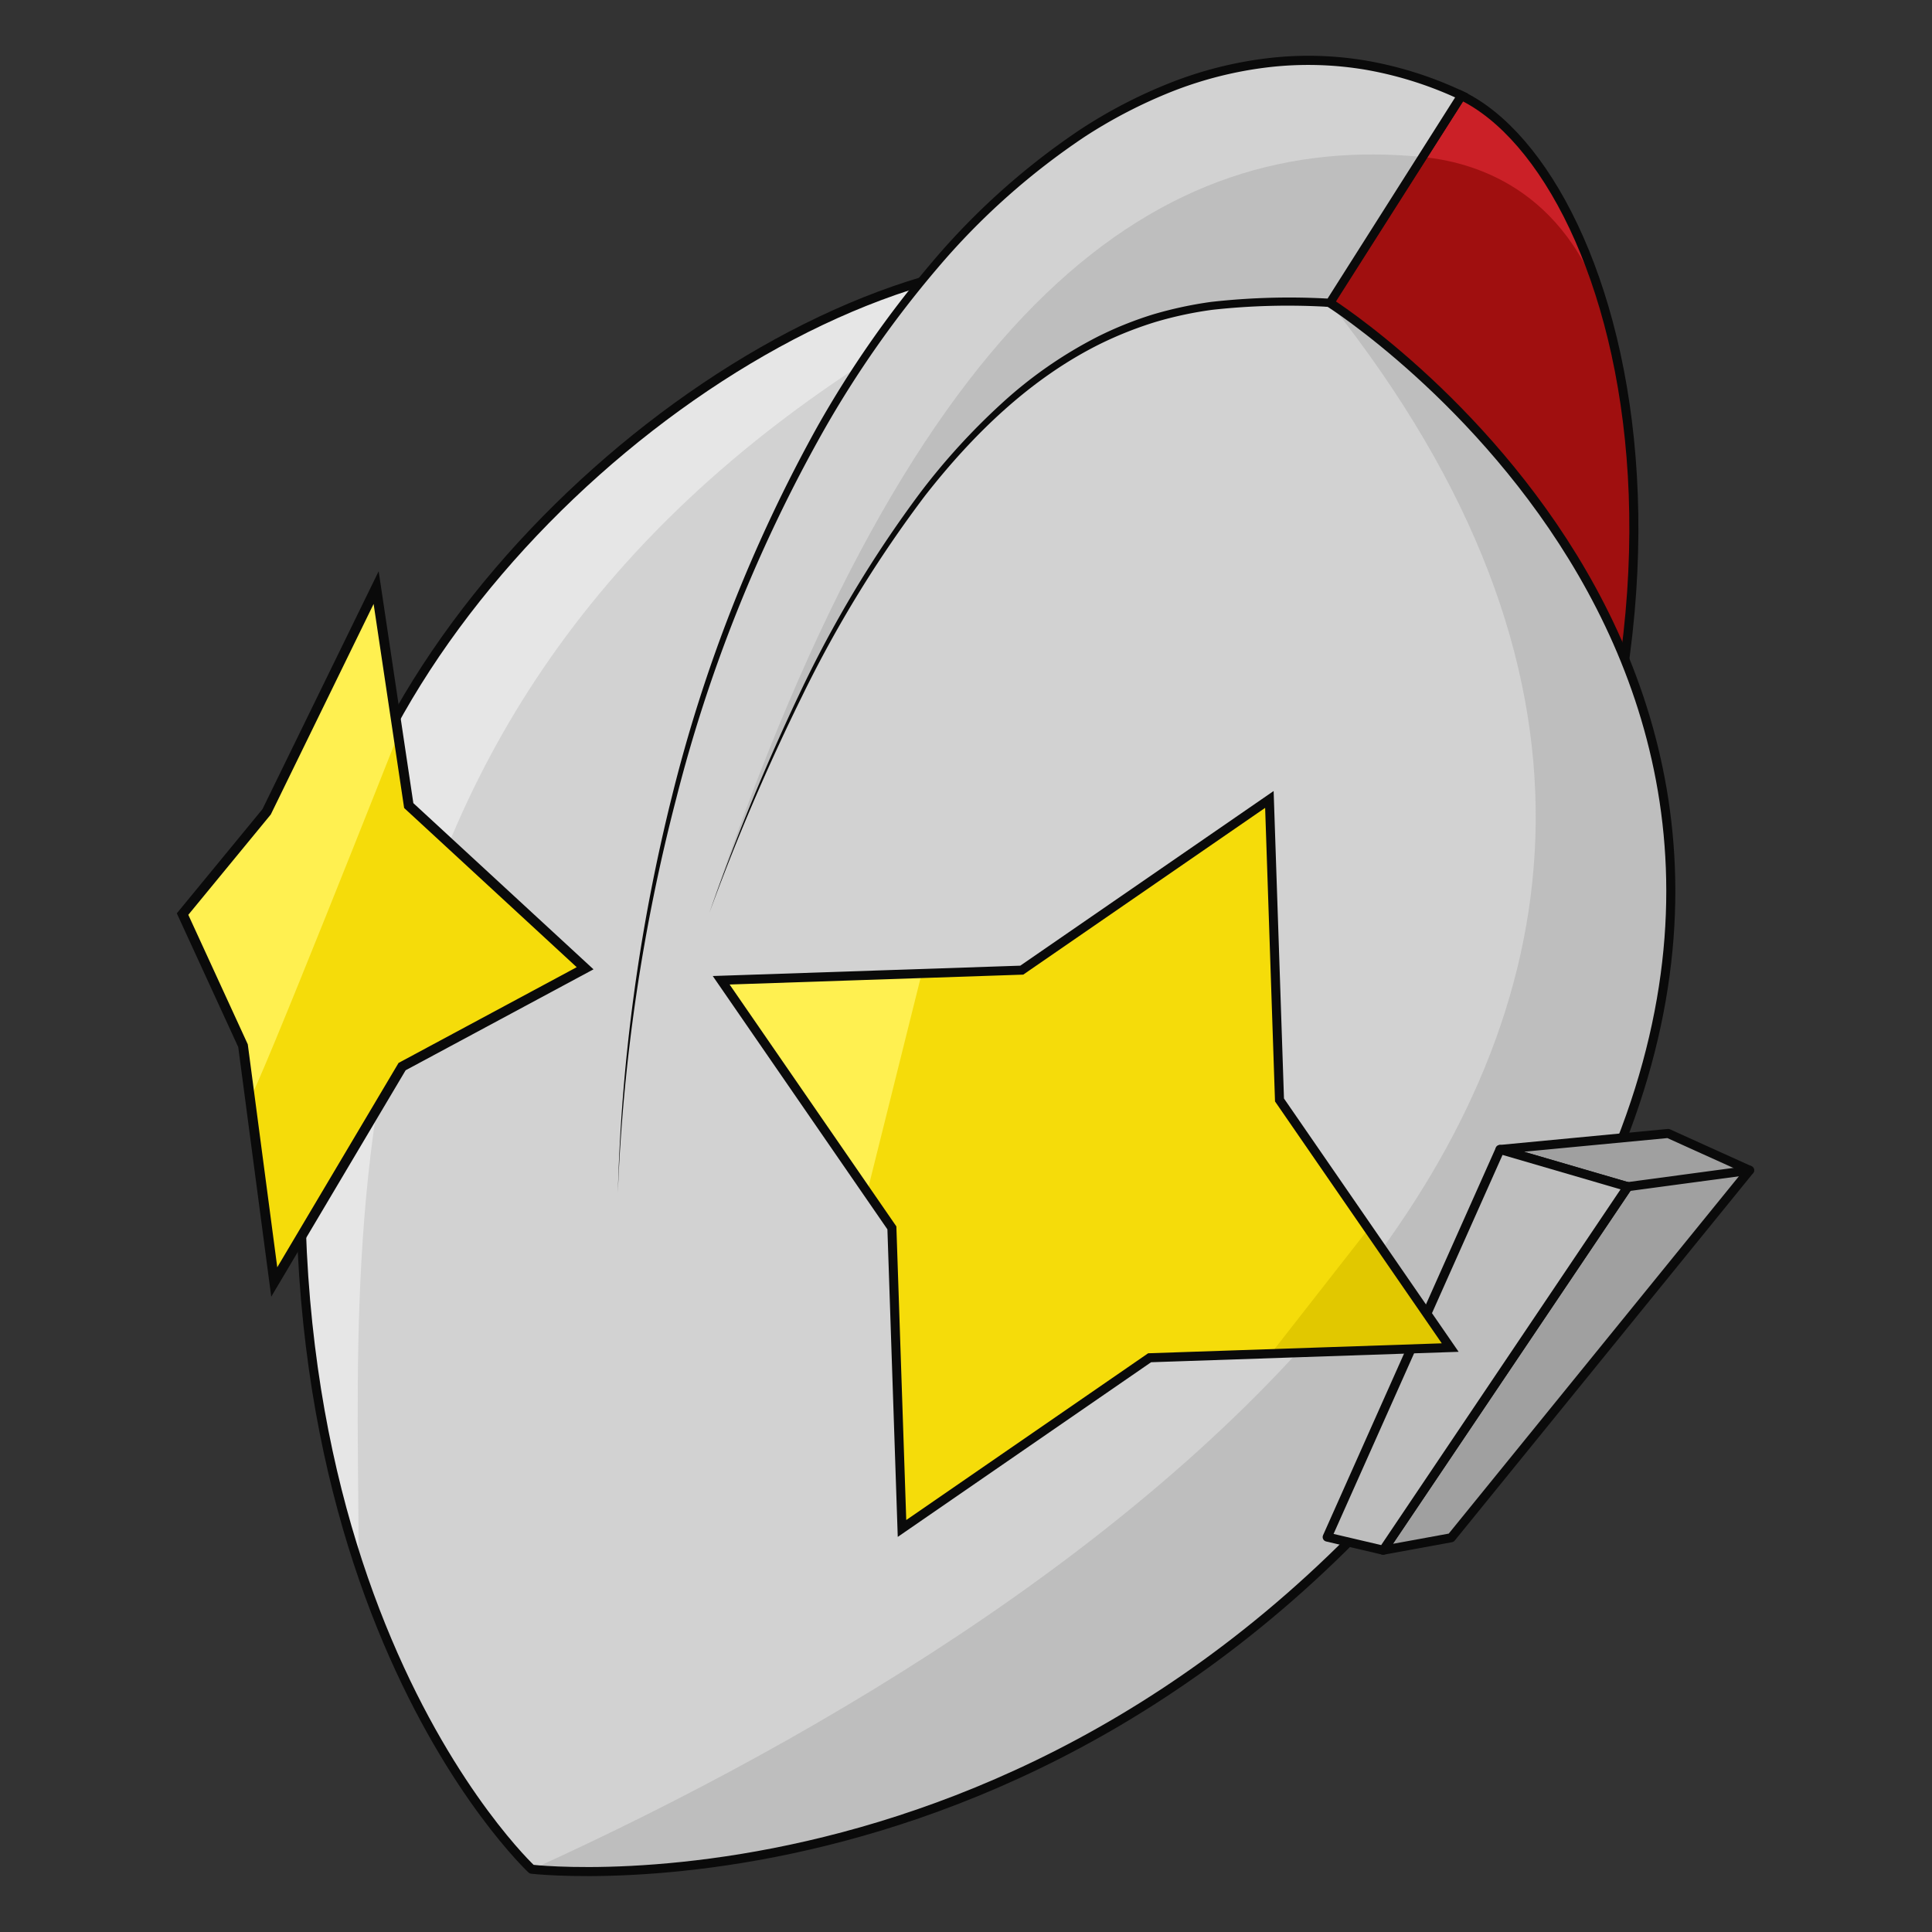 <svg xmlns="http://www.w3.org/2000/svg" viewBox="0 0 256 256"><rect x="0" y="0" width="256" height="256" fill="#333333" stroke="none"/><g id="u63-status"><path d="M176.2,40.12l17.44-27.46c21.9,10.57,40.65,75.46-6.41,144.71Z" style="fill:#cb2027"/><path d="M176.2,40.12,188.47,20.8c6.29.62,19.05,3.79,24.39,21.15,7.95,25.83,4,73.66-25.63,115.42Z" style="fill:#a00f0f"/><path d="M176.2,40.12l17.44-27.46c21.9,10.57,40.65,75.46-6.41,144.71Z" style="fill:none;stroke:#0a0a0a;stroke-miterlimit:10;stroke-width:1.2px"/><path d="M70.44,247.68S149.48,257,203,174,176.2,40.12,176.2,40.12c-11.19-3-24.83-6.11-36.88-5.74-39,1.19-89.64,44.55-96.63,87.85C28.71,208.8,70.44,247.68,70.44,247.68Z" style="fill:#d2d2d2"/><path d="M176.2,40.12S256.41,90.92,203,174s-132.51,73.7-132.51,73.7C148.29,212.35,254.1,138.11,176.2,40.12" style="fill:#bebebe"/><path d="M47.52,207.3c-6.67-20.23-10.76-48.36-4.83-85.07,7-43.3,57.64-86.66,96.63-87.85C39.82,81.16,47.57,160.29,47.52,207.3Z" style="fill:#e6e6e6"/><path d="M70.44,247.68S149.48,257,203,174,176.2,40.12,176.2,40.12c-11.19-3-24.83-6.11-36.88-5.74-39,1.19-89.64,44.55-96.63,87.85C28.71,208.8,70.44,247.68,70.44,247.68Z" style="fill:none;stroke:#0a0a0a;stroke-linecap:round;stroke-linejoin:round;stroke-width:1.2px"/><path d="M81.87,158c3.35-96.08,60.4-169.52,111.77-145.29L176.2,40.12C157.82,39.7,125,35.79,94,120.94" style="fill:#d2d2d2"/><path d="M188.47,20.8,176.2,40.12C157.82,39.7,125,35.79,94,120.94,121.44,39.19,153.91,17.41,188.47,20.8Z" style="fill:#bebebe"/><path d="M81.87,158A243.46,243.46,0,0,1,89,105.67,199.52,199.52,0,0,1,108.3,56.54a139.72,139.72,0,0,1,15.13-21.72,94.85,94.85,0,0,1,19.73-17.67A66,66,0,0,1,155,11a51.88,51.88,0,0,1,12.91-3.28,45.82,45.82,0,0,1,13.33.35,50.12,50.12,0,0,1,12.69,4.06l.59.27-.35.55L176.65,40.41l-.16.26h-.31a91.35,91.35,0,0,0-15.53.38,49.87,49.87,0,0,0-7.56,1.62,50.43,50.43,0,0,0-7.19,2.84c-9.3,4.58-16.93,12-23.31,20.15a161.21,161.21,0,0,0-16.3,26.57A292.3,292.3,0,0,0,94,120.94,294.4,294.4,0,0,1,105.9,92,155.23,155.23,0,0,1,122,65.2a88,88,0,0,1,10.57-11.6,57.45,57.45,0,0,1,12.9-9,48.23,48.23,0,0,1,7.32-2.94A52.34,52.34,0,0,1,160.51,40a92.67,92.67,0,0,1,15.7-.42l-.47.25,17.42-27.47.24.82A49.2,49.2,0,0,0,181,9.25a45.61,45.61,0,0,0-13-.33,51.22,51.22,0,0,0-12.63,3.18,65.8,65.8,0,0,0-11.61,6,94.06,94.06,0,0,0-19.53,17.42A138.72,138.72,0,0,0,109.17,57a198.4,198.4,0,0,0-19.56,48.79A245.24,245.24,0,0,0,81.87,158Z" style="fill:#0a0a0a"/><polygon points="183.28 205.41 215.69 157.25 198.76 152.31 221.04 150.19 231.83 155.07 192.29 203.76 183.28 205.41" style="fill:#a0a0a0;stroke:#0a0a0a;stroke-linecap:round;stroke-linejoin:round;stroke-width:1.2px"/><polygon points="183.28 205.41 175.86 203.67 198.76 152.31 215.69 157.25 183.28 205.41" style="fill:#bebebe;stroke:#0a0a0a;stroke-linecap:round;stroke-linejoin:round;stroke-width:1.2px"/><line x1="215.69" y1="157.24" x2="231.83" y2="155.07" style="fill:none;stroke:#0a0a0a;stroke-linecap:round;stroke-miterlimit:10;stroke-width:1.2px"/><polygon points="168.2 105.93 169.54 145.75 192.16 178.56 152.33 179.91 119.52 202.53 118.18 162.7 95.56 129.89 135.39 128.55 168.2 105.93" style="fill:#f5dc0a"/><polygon points="168.76 178.9 192.16 178.56 181.32 162.84 168.76 178.9" style="fill:#e1c800"/><polygon points="114.91 157.95 95.56 129.89 122.13 128.99 114.91 157.95" style="fill:#fff050"/><polygon points="168.2 105.93 169.54 145.75 192.16 178.56 152.33 179.91 119.52 202.53 118.18 162.7 95.56 129.89 135.39 128.55 168.2 105.93" style="fill:none;stroke:#0a0a0a;stroke-miterlimit:10;stroke-width:1.2px"/><polygon points="49.84 77.86 54.16 106.74 77.53 128.3 53.28 141.33 36.34 169.87 32.2 138.56 24.19 121.12 35.33 107.57 49.84 77.86" style="fill:#f5dc0a"/><path d="M33.11,145.49l-.86-6.55-8.06-17.82,11.14-13.55L49.84,77.85l2.92,19.5S33.73,145.49,33.11,145.49Z" style="fill:#fff050"/><polygon points="49.84 77.86 54.16 106.74 77.53 128.3 53.28 141.33 36.34 169.87 32.2 138.56 24.19 121.12 35.33 107.57 49.84 77.86" style="fill:none;stroke:#0a0a0a;stroke-miterlimit:10;stroke-width:1.302px"/></g></svg>